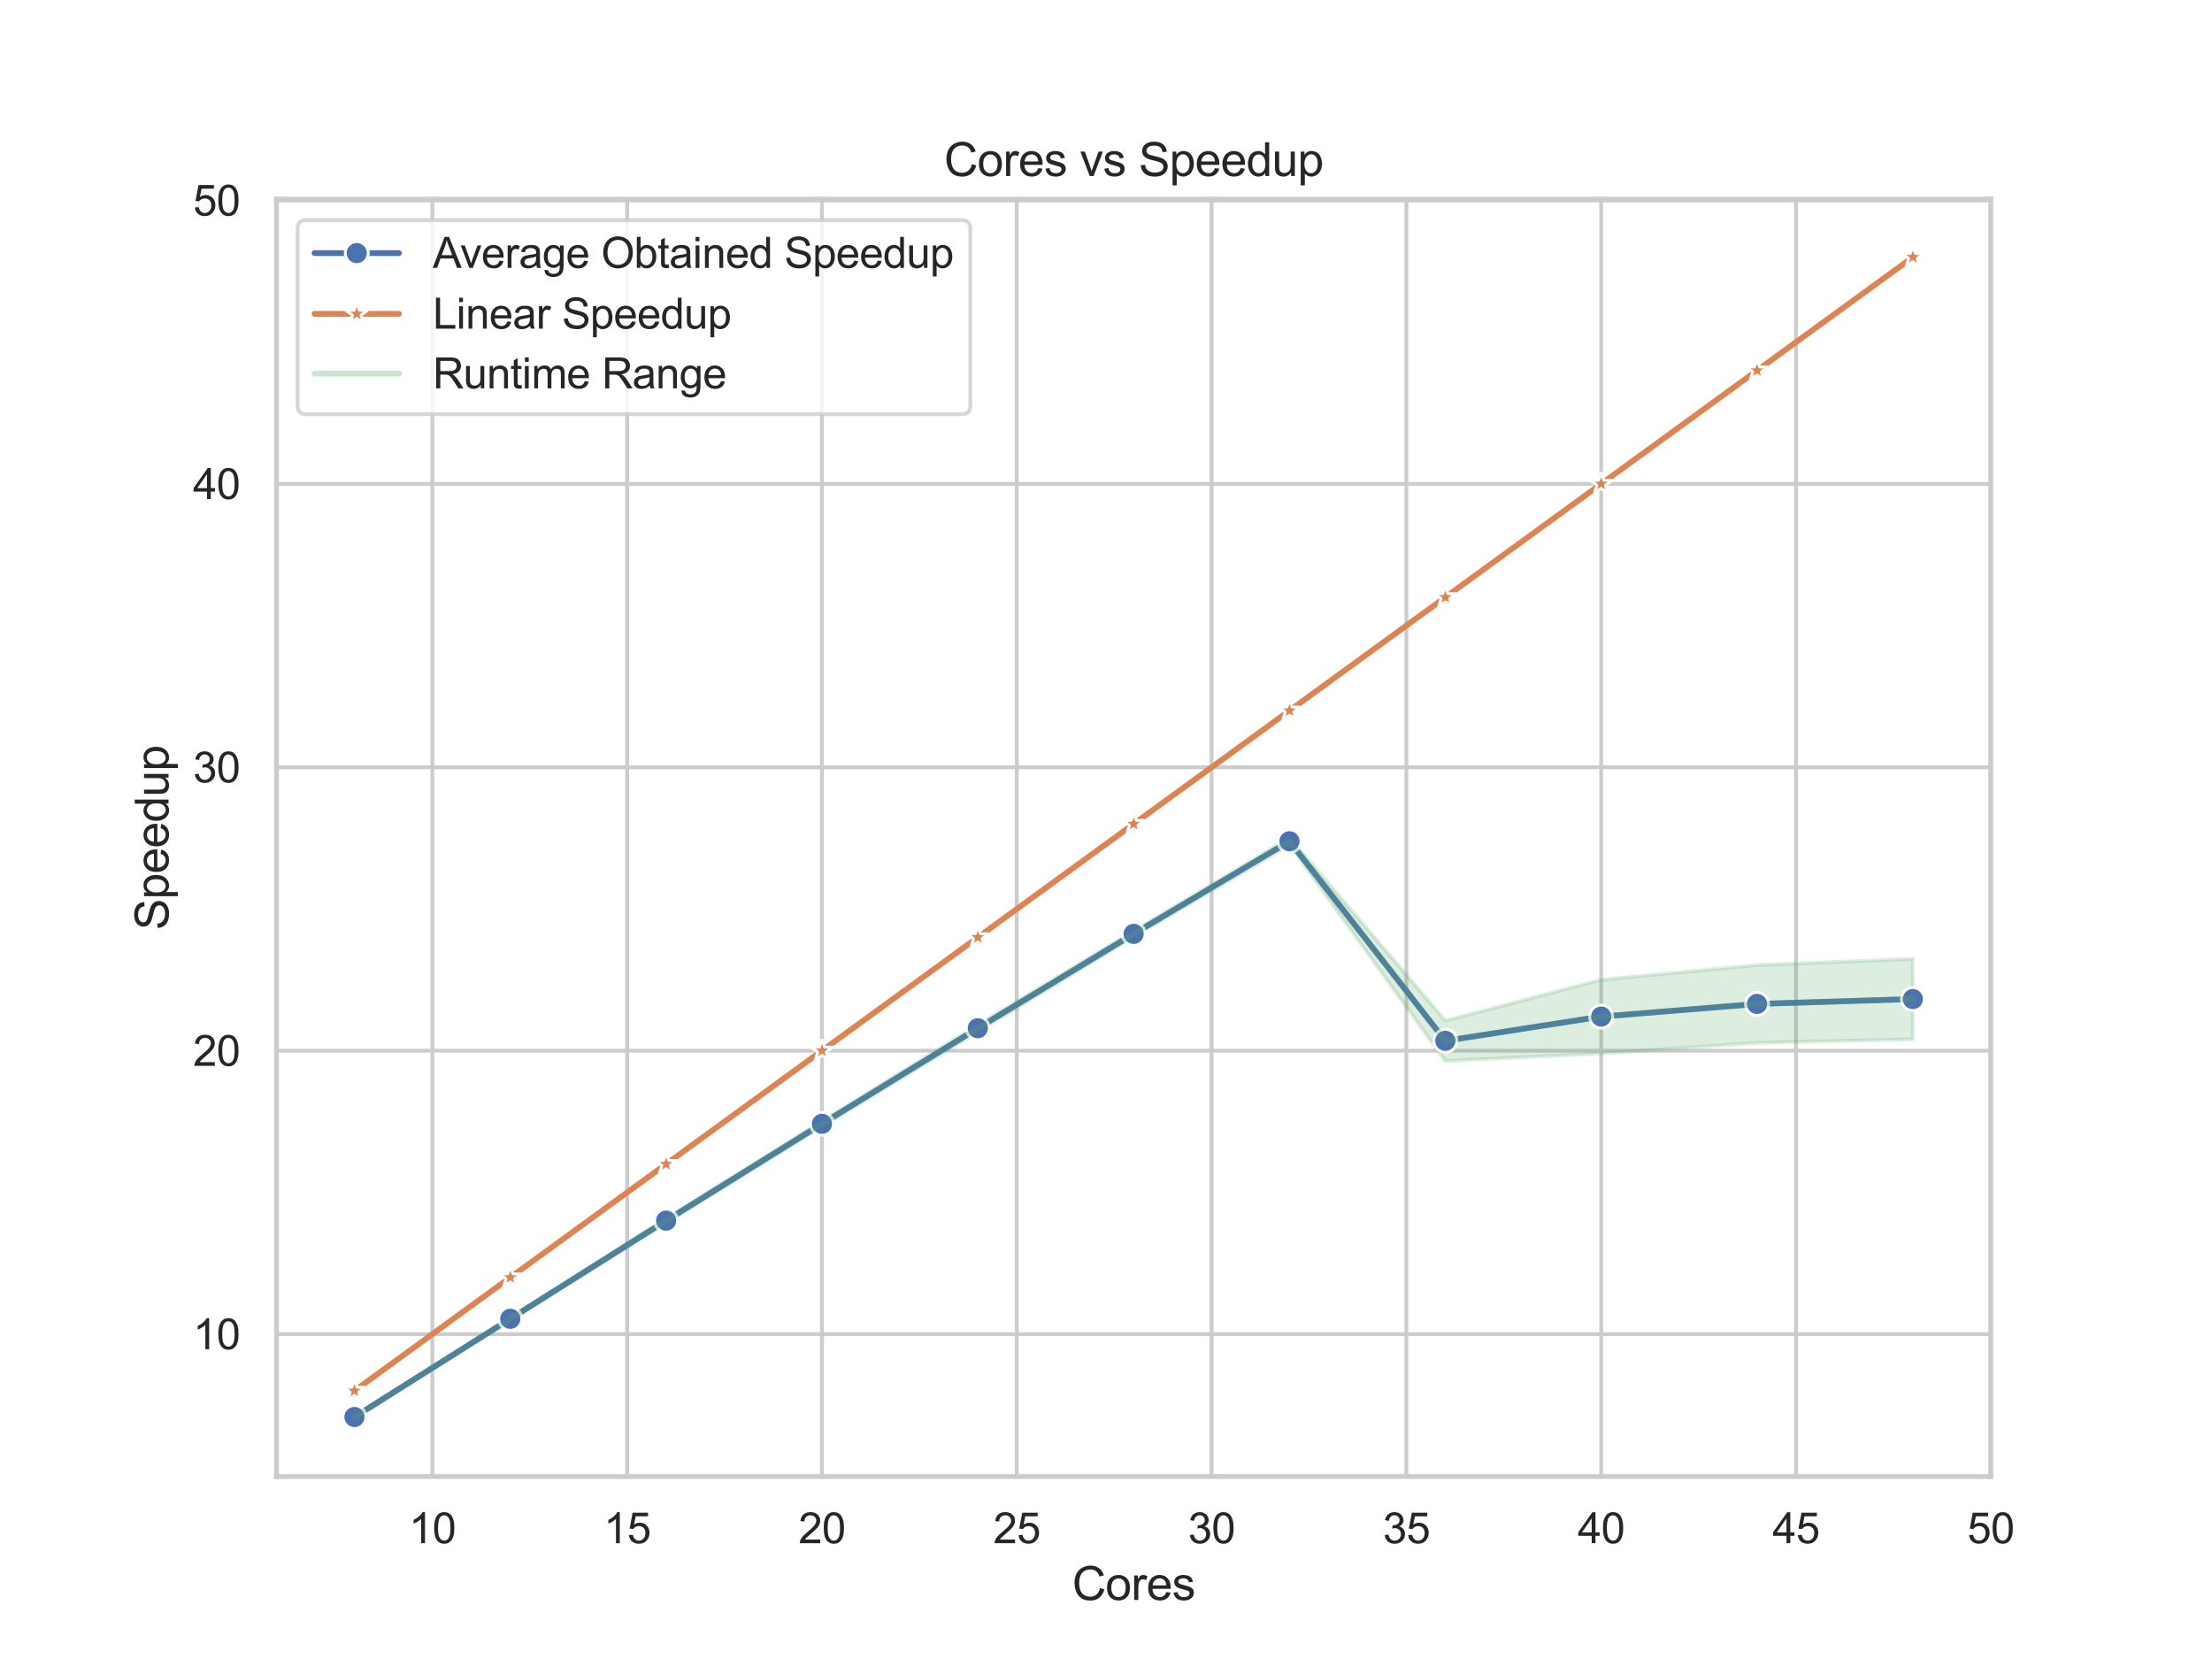 <?xml version="1.0" encoding="utf-8" standalone="no"?>
<!DOCTYPE svg PUBLIC "-//W3C//DTD SVG 1.1//EN"
  "http://www.w3.org/Graphics/SVG/1.1/DTD/svg11.dtd">
<svg xmlns:xlink="http://www.w3.org/1999/xlink" width="576pt" height="432pt" viewBox="0 0 576 432" xmlns="http://www.w3.org/2000/svg" version="1.1">
 <defs>
  <style type="text/css">*{stroke-linejoin: round; stroke-linecap: butt}</style>
 </defs>
 <g id="figure_1">
  <g id="patch_1">
   <path d="M 0 432 
L 576 432 
L 576 0 
L 0 0 
z
" style="fill: #ffffff"/>
  </g>
  <g id="axes_1">
   <g id="patch_2">
    <path d="M 72 384.48 
L 518.4 384.48 
L 518.4 51.84 
L 72 51.84 
z
" style="fill: #ffffff"/>
   </g>
   <g id="matplotlib.axis_1">
    <g id="xtick_1">
     <g id="line2d_1">
      <path d="M 112.582 384.48 
L 112.582 51.84 
" clip-path="url(#p08d0205266)" style="fill: none; stroke: #cccccc; stroke-linecap: round"/>
     </g>
     <g id="text_1">
      <!-- 10 -->
      <g style="fill: #262626" transform="translate(106.465 401.854) scale(0.11 -0.11)">
       <defs>
        <path id="ArialMT-31" d="M 2384 0 
L 1822 0 
L 1822 3584 
Q 1619 3391 1289 3197 
Q 959 3003 697 2906 
L 697 3450 
Q 1169 3672 1522 3987 
Q 1875 4303 2022 4600 
L 2384 4600 
L 2384 0 
z
" transform="scale(0.016)"/>
        <path id="ArialMT-30" d="M 266 2259 
Q 266 3072 433 3567 
Q 600 4063 929 4331 
Q 1259 4600 1759 4600 
Q 2128 4600 2406 4451 
Q 2684 4303 2865 4023 
Q 3047 3744 3150 3342 
Q 3253 2941 3253 2259 
Q 3253 1453 3087 958 
Q 2922 463 2592 192 
Q 2263 -78 1759 -78 
Q 1097 -78 719 397 
Q 266 969 266 2259 
z
M 844 2259 
Q 844 1131 1108 757 
Q 1372 384 1759 384 
Q 2147 384 2411 759 
Q 2675 1134 2675 2259 
Q 2675 3391 2411 3762 
Q 2147 4134 1753 4134 
Q 1366 4134 1134 3806 
Q 844 3388 844 2259 
z
" transform="scale(0.016)"/>
       </defs>
       <use xlink:href="#ArialMT-31"/>
       <use xlink:href="#ArialMT-30" x="55.615"/>
      </g>
     </g>
    </g>
    <g id="xtick_2">
     <g id="line2d_2">
      <path d="M 163.309 384.48 
L 163.309 51.84 
" clip-path="url(#p08d0205266)" style="fill: none; stroke: #cccccc; stroke-linecap: round"/>
     </g>
     <g id="text_2">
      <!-- 15 -->
      <g style="fill: #262626" transform="translate(157.192 401.854) scale(0.11 -0.11)">
       <defs>
        <path id="ArialMT-35" d="M 266 1200 
L 856 1250 
Q 922 819 1161 601 
Q 1400 384 1738 384 
Q 2144 384 2425 690 
Q 2706 997 2706 1503 
Q 2706 1984 2436 2262 
Q 2166 2541 1728 2541 
Q 1456 2541 1237 2417 
Q 1019 2294 894 2097 
L 366 2166 
L 809 4519 
L 3088 4519 
L 3088 3981 
L 1259 3981 
L 1013 2750 
Q 1425 3038 1878 3038 
Q 2478 3038 2890 2622 
Q 3303 2206 3303 1553 
Q 3303 931 2941 478 
Q 2500 -78 1738 -78 
Q 1113 -78 717 272 
Q 322 622 266 1200 
z
" transform="scale(0.016)"/>
       </defs>
       <use xlink:href="#ArialMT-31"/>
       <use xlink:href="#ArialMT-35" x="55.615"/>
      </g>
     </g>
    </g>
    <g id="xtick_3">
     <g id="line2d_3">
      <path d="M 214.036 384.48 
L 214.036 51.84 
" clip-path="url(#p08d0205266)" style="fill: none; stroke: #cccccc; stroke-linecap: round"/>
     </g>
     <g id="text_3">
      <!-- 20 -->
      <g style="fill: #262626" transform="translate(207.919 401.854) scale(0.11 -0.11)">
       <defs>
        <path id="ArialMT-32" d="M 3222 541 
L 3222 0 
L 194 0 
Q 188 203 259 391 
Q 375 700 629 1000 
Q 884 1300 1366 1694 
Q 2113 2306 2375 2664 
Q 2638 3022 2638 3341 
Q 2638 3675 2398 3904 
Q 2159 4134 1775 4134 
Q 1369 4134 1125 3890 
Q 881 3647 878 3216 
L 300 3275 
Q 359 3922 746 4261 
Q 1134 4600 1788 4600 
Q 2447 4600 2831 4234 
Q 3216 3869 3216 3328 
Q 3216 3053 3103 2787 
Q 2991 2522 2730 2228 
Q 2469 1934 1863 1422 
Q 1356 997 1212 845 
Q 1069 694 975 541 
L 3222 541 
z
" transform="scale(0.016)"/>
       </defs>
       <use xlink:href="#ArialMT-32"/>
       <use xlink:href="#ArialMT-30" x="55.615"/>
      </g>
     </g>
    </g>
    <g id="xtick_4">
     <g id="line2d_4">
      <path d="M 264.764 384.48 
L 264.764 51.84 
" clip-path="url(#p08d0205266)" style="fill: none; stroke: #cccccc; stroke-linecap: round"/>
     </g>
     <g id="text_4">
      <!-- 25 -->
      <g style="fill: #262626" transform="translate(258.647 401.854) scale(0.11 -0.11)">
       <use xlink:href="#ArialMT-32"/>
       <use xlink:href="#ArialMT-35" x="55.615"/>
      </g>
     </g>
    </g>
    <g id="xtick_5">
     <g id="line2d_5">
      <path d="M 315.491 384.48 
L 315.491 51.84 
" clip-path="url(#p08d0205266)" style="fill: none; stroke: #cccccc; stroke-linecap: round"/>
     </g>
     <g id="text_5">
      <!-- 30 -->
      <g style="fill: #262626" transform="translate(309.374 401.854) scale(0.11 -0.11)">
       <defs>
        <path id="ArialMT-33" d="M 269 1209 
L 831 1284 
Q 928 806 1161 595 
Q 1394 384 1728 384 
Q 2125 384 2398 659 
Q 2672 934 2672 1341 
Q 2672 1728 2419 1979 
Q 2166 2231 1775 2231 
Q 1616 2231 1378 2169 
L 1441 2663 
Q 1497 2656 1531 2656 
Q 1891 2656 2178 2843 
Q 2466 3031 2466 3422 
Q 2466 3731 2256 3934 
Q 2047 4138 1716 4138 
Q 1388 4138 1169 3931 
Q 950 3725 888 3313 
L 325 3413 
Q 428 3978 793 4289 
Q 1159 4600 1703 4600 
Q 2078 4600 2393 4439 
Q 2709 4278 2876 4000 
Q 3044 3722 3044 3409 
Q 3044 3113 2884 2869 
Q 2725 2625 2413 2481 
Q 2819 2388 3044 2092 
Q 3269 1797 3269 1353 
Q 3269 753 2831 336 
Q 2394 -81 1725 -81 
Q 1122 -81 723 278 
Q 325 638 269 1209 
z
" transform="scale(0.016)"/>
       </defs>
       <use xlink:href="#ArialMT-33"/>
       <use xlink:href="#ArialMT-30" x="55.615"/>
      </g>
     </g>
    </g>
    <g id="xtick_6">
     <g id="line2d_6">
      <path d="M 366.218 384.48 
L 366.218 51.84 
" clip-path="url(#p08d0205266)" style="fill: none; stroke: #cccccc; stroke-linecap: round"/>
     </g>
     <g id="text_6">
      <!-- 35 -->
      <g style="fill: #262626" transform="translate(360.101 401.854) scale(0.11 -0.11)">
       <use xlink:href="#ArialMT-33"/>
       <use xlink:href="#ArialMT-35" x="55.615"/>
      </g>
     </g>
    </g>
    <g id="xtick_7">
     <g id="line2d_7">
      <path d="M 416.945 384.48 
L 416.945 51.84 
" clip-path="url(#p08d0205266)" style="fill: none; stroke: #cccccc; stroke-linecap: round"/>
     </g>
     <g id="text_7">
      <!-- 40 -->
      <g style="fill: #262626" transform="translate(410.828 401.854) scale(0.11 -0.11)">
       <defs>
        <path id="ArialMT-34" d="M 2069 0 
L 2069 1097 
L 81 1097 
L 81 1613 
L 2172 4581 
L 2631 4581 
L 2631 1613 
L 3250 1613 
L 3250 1097 
L 2631 1097 
L 2631 0 
L 2069 0 
z
M 2069 1613 
L 2069 3678 
L 634 1613 
L 2069 1613 
z
" transform="scale(0.016)"/>
       </defs>
       <use xlink:href="#ArialMT-34"/>
       <use xlink:href="#ArialMT-30" x="55.615"/>
      </g>
     </g>
    </g>
    <g id="xtick_8">
     <g id="line2d_8">
      <path d="M 467.673 384.48 
L 467.673 51.84 
" clip-path="url(#p08d0205266)" style="fill: none; stroke: #cccccc; stroke-linecap: round"/>
     </g>
     <g id="text_8">
      <!-- 45 -->
      <g style="fill: #262626" transform="translate(461.556 401.854) scale(0.11 -0.11)">
       <use xlink:href="#ArialMT-34"/>
       <use xlink:href="#ArialMT-35" x="55.615"/>
      </g>
     </g>
    </g>
    <g id="xtick_9">
     <g id="line2d_9">
      <path d="M 518.4 384.48 
L 518.4 51.84 
" clip-path="url(#p08d0205266)" style="fill: none; stroke: #cccccc; stroke-linecap: round"/>
     </g>
     <g id="text_9">
      <!-- 50 -->
      <g style="fill: #262626" transform="translate(512.283 401.854) scale(0.11 -0.11)">
       <use xlink:href="#ArialMT-35"/>
       <use xlink:href="#ArialMT-30" x="55.615"/>
      </g>
     </g>
    </g>
    <g id="text_10">
     <!-- Cores -->
     <g style="fill: #262626" transform="translate(279.196 416.629) scale(0.12 -0.12)">
      <defs>
       <path id="ArialMT-43" d="M 3763 1606 
L 4369 1453 
Q 4178 706 3683 314 
Q 3188 -78 2472 -78 
Q 1731 -78 1267 223 
Q 803 525 561 1097 
Q 319 1669 319 2325 
Q 319 3041 592 3573 
Q 866 4106 1370 4382 
Q 1875 4659 2481 4659 
Q 3169 4659 3637 4309 
Q 4106 3959 4291 3325 
L 3694 3184 
Q 3534 3684 3231 3912 
Q 2928 4141 2469 4141 
Q 1941 4141 1586 3887 
Q 1231 3634 1087 3207 
Q 944 2781 944 2328 
Q 944 1744 1114 1308 
Q 1284 872 1643 656 
Q 2003 441 2422 441 
Q 2931 441 3284 734 
Q 3638 1028 3763 1606 
z
" transform="scale(0.016)"/>
       <path id="ArialMT-6f" d="M 213 1659 
Q 213 2581 725 3025 
Q 1153 3394 1769 3394 
Q 2453 3394 2887 2945 
Q 3322 2497 3322 1706 
Q 3322 1066 3130 698 
Q 2938 331 2570 128 
Q 2203 -75 1769 -75 
Q 1072 -75 642 372 
Q 213 819 213 1659 
z
M 791 1659 
Q 791 1022 1069 705 
Q 1347 388 1769 388 
Q 2188 388 2466 706 
Q 2744 1025 2744 1678 
Q 2744 2294 2464 2611 
Q 2184 2928 1769 2928 
Q 1347 2928 1069 2612 
Q 791 2297 791 1659 
z
" transform="scale(0.016)"/>
       <path id="ArialMT-72" d="M 416 0 
L 416 3319 
L 922 3319 
L 922 2816 
Q 1116 3169 1280 3281 
Q 1444 3394 1641 3394 
Q 1925 3394 2219 3213 
L 2025 2691 
Q 1819 2813 1613 2813 
Q 1428 2813 1281 2702 
Q 1134 2591 1072 2394 
Q 978 2094 978 1738 
L 978 0 
L 416 0 
z
" transform="scale(0.016)"/>
       <path id="ArialMT-65" d="M 2694 1069 
L 3275 997 
Q 3138 488 2766 206 
Q 2394 -75 1816 -75 
Q 1088 -75 661 373 
Q 234 822 234 1631 
Q 234 2469 665 2931 
Q 1097 3394 1784 3394 
Q 2450 3394 2872 2941 
Q 3294 2488 3294 1666 
Q 3294 1616 3291 1516 
L 816 1516 
Q 847 969 1125 678 
Q 1403 388 1819 388 
Q 2128 388 2347 550 
Q 2566 713 2694 1069 
z
M 847 1978 
L 2700 1978 
Q 2663 2397 2488 2606 
Q 2219 2931 1791 2931 
Q 1403 2931 1139 2672 
Q 875 2413 847 1978 
z
" transform="scale(0.016)"/>
       <path id="ArialMT-73" d="M 197 991 
L 753 1078 
Q 800 744 1014 566 
Q 1228 388 1613 388 
Q 2000 388 2187 545 
Q 2375 703 2375 916 
Q 2375 1106 2209 1216 
Q 2094 1291 1634 1406 
Q 1016 1563 777 1677 
Q 538 1791 414 1992 
Q 291 2194 291 2438 
Q 291 2659 392 2848 
Q 494 3038 669 3163 
Q 800 3259 1026 3326 
Q 1253 3394 1513 3394 
Q 1903 3394 2198 3281 
Q 2494 3169 2634 2976 
Q 2775 2784 2828 2463 
L 2278 2388 
Q 2241 2644 2061 2787 
Q 1881 2931 1553 2931 
Q 1166 2931 1000 2803 
Q 834 2675 834 2503 
Q 834 2394 903 2306 
Q 972 2216 1119 2156 
Q 1203 2125 1616 2013 
Q 2213 1853 2448 1751 
Q 2684 1650 2818 1456 
Q 2953 1263 2953 975 
Q 2953 694 2789 445 
Q 2625 197 2315 61 
Q 2006 -75 1616 -75 
Q 969 -75 630 194 
Q 291 463 197 991 
z
" transform="scale(0.016)"/>
      </defs>
      <use xlink:href="#ArialMT-43"/>
      <use xlink:href="#ArialMT-6f" x="72.217"/>
      <use xlink:href="#ArialMT-72" x="127.832"/>
      <use xlink:href="#ArialMT-65" x="161.133"/>
      <use xlink:href="#ArialMT-73" x="216.748"/>
     </g>
    </g>
   </g>
   <g id="matplotlib.axis_2">
    <g id="ytick_1">
     <g id="line2d_10">
      <path d="M 72 347.405 
L 518.4 347.405 
" clip-path="url(#p08d0205266)" style="fill: none; stroke: #cccccc; stroke-linecap: round"/>
     </g>
     <g id="text_11">
      <!-- 10 -->
      <g style="fill: #262626" transform="translate(50.266 351.341) scale(0.11 -0.11)">
       <use xlink:href="#ArialMT-31"/>
       <use xlink:href="#ArialMT-30" x="55.615"/>
      </g>
     </g>
    </g>
    <g id="ytick_2">
     <g id="line2d_11">
      <path d="M 72 273.603 
L 518.4 273.603 
" clip-path="url(#p08d0205266)" style="fill: none; stroke: #cccccc; stroke-linecap: round"/>
     </g>
     <g id="text_12">
      <!-- 20 -->
      <g style="fill: #262626" transform="translate(50.266 277.54) scale(0.11 -0.11)">
       <use xlink:href="#ArialMT-32"/>
       <use xlink:href="#ArialMT-30" x="55.615"/>
      </g>
     </g>
    </g>
    <g id="ytick_3">
     <g id="line2d_12">
      <path d="M 72 199.802 
L 518.4 199.802 
" clip-path="url(#p08d0205266)" style="fill: none; stroke: #cccccc; stroke-linecap: round"/>
     </g>
     <g id="text_13">
      <!-- 30 -->
      <g style="fill: #262626" transform="translate(50.266 203.739) scale(0.11 -0.11)">
       <use xlink:href="#ArialMT-33"/>
       <use xlink:href="#ArialMT-30" x="55.615"/>
      </g>
     </g>
    </g>
    <g id="ytick_4">
     <g id="line2d_13">
      <path d="M 72 126.001 
L 518.4 126.001 
" clip-path="url(#p08d0205266)" style="fill: none; stroke: #cccccc; stroke-linecap: round"/>
     </g>
     <g id="text_14">
      <!-- 40 -->
      <g style="fill: #262626" transform="translate(50.266 129.938) scale(0.11 -0.11)">
       <use xlink:href="#ArialMT-34"/>
       <use xlink:href="#ArialMT-30" x="55.615"/>
      </g>
     </g>
    </g>
    <g id="ytick_5">
     <g id="line2d_14">
      <path d="M 72 52.2 
L 518.4 52.2 
" clip-path="url(#p08d0205266)" style="fill: none; stroke: #cccccc; stroke-linecap: round"/>
     </g>
     <g id="text_15">
      <!-- 50 -->
      <g style="fill: #262626" transform="translate(50.266 56.137) scale(0.11 -0.11)">
       <use xlink:href="#ArialMT-35"/>
       <use xlink:href="#ArialMT-30" x="55.615"/>
      </g>
     </g>
    </g>
    <g id="text_16">
     <!-- Speedup -->
     <g style="fill: #262626" transform="translate(43.881 242.182) rotate(-90) scale(0.12 -0.12)">
      <defs>
       <path id="ArialMT-53" d="M 288 1472 
L 859 1522 
Q 900 1178 1048 958 
Q 1197 738 1509 602 
Q 1822 466 2213 466 
Q 2559 466 2825 569 
Q 3091 672 3220 851 
Q 3350 1031 3350 1244 
Q 3350 1459 3225 1620 
Q 3100 1781 2813 1891 
Q 2628 1963 1997 2114 
Q 1366 2266 1113 2400 
Q 784 2572 623 2826 
Q 463 3081 463 3397 
Q 463 3744 659 4045 
Q 856 4347 1234 4503 
Q 1613 4659 2075 4659 
Q 2584 4659 2973 4495 
Q 3363 4331 3572 4012 
Q 3781 3694 3797 3291 
L 3216 3247 
Q 3169 3681 2898 3903 
Q 2628 4125 2100 4125 
Q 1550 4125 1298 3923 
Q 1047 3722 1047 3438 
Q 1047 3191 1225 3031 
Q 1400 2872 2139 2705 
Q 2878 2538 3153 2413 
Q 3553 2228 3743 1945 
Q 3934 1663 3934 1294 
Q 3934 928 3725 604 
Q 3516 281 3123 101 
Q 2731 -78 2241 -78 
Q 1619 -78 1198 103 
Q 778 284 539 648 
Q 300 1013 288 1472 
z
" transform="scale(0.016)"/>
       <path id="ArialMT-70" d="M 422 -1272 
L 422 3319 
L 934 3319 
L 934 2888 
Q 1116 3141 1344 3267 
Q 1572 3394 1897 3394 
Q 2322 3394 2647 3175 
Q 2972 2956 3137 2557 
Q 3303 2159 3303 1684 
Q 3303 1175 3120 767 
Q 2938 359 2589 142 
Q 2241 -75 1856 -75 
Q 1575 -75 1351 44 
Q 1128 163 984 344 
L 984 -1272 
L 422 -1272 
z
M 931 1641 
Q 931 1000 1190 694 
Q 1450 388 1819 388 
Q 2194 388 2461 705 
Q 2728 1022 2728 1688 
Q 2728 2322 2467 2637 
Q 2206 2953 1844 2953 
Q 1484 2953 1207 2617 
Q 931 2281 931 1641 
z
" transform="scale(0.016)"/>
       <path id="ArialMT-64" d="M 2575 0 
L 2575 419 
Q 2259 -75 1647 -75 
Q 1250 -75 917 144 
Q 584 363 401 755 
Q 219 1147 219 1656 
Q 219 2153 384 2558 
Q 550 2963 881 3178 
Q 1213 3394 1622 3394 
Q 1922 3394 2156 3267 
Q 2391 3141 2538 2938 
L 2538 4581 
L 3097 4581 
L 3097 0 
L 2575 0 
z
M 797 1656 
Q 797 1019 1065 703 
Q 1334 388 1700 388 
Q 2069 388 2326 689 
Q 2584 991 2584 1609 
Q 2584 2291 2321 2609 
Q 2059 2928 1675 2928 
Q 1300 2928 1048 2622 
Q 797 2316 797 1656 
z
" transform="scale(0.016)"/>
       <path id="ArialMT-75" d="M 2597 0 
L 2597 488 
Q 2209 -75 1544 -75 
Q 1250 -75 995 37 
Q 741 150 617 320 
Q 494 491 444 738 
Q 409 903 409 1263 
L 409 3319 
L 972 3319 
L 972 1478 
Q 972 1038 1006 884 
Q 1059 663 1231 536 
Q 1403 409 1656 409 
Q 1909 409 2131 539 
Q 2353 669 2445 892 
Q 2538 1116 2538 1541 
L 2538 3319 
L 3100 3319 
L 3100 0 
L 2597 0 
z
" transform="scale(0.016)"/>
      </defs>
      <use xlink:href="#ArialMT-53"/>
      <use xlink:href="#ArialMT-70" x="66.699"/>
      <use xlink:href="#ArialMT-65" x="122.314"/>
      <use xlink:href="#ArialMT-65" x="177.93"/>
      <use xlink:href="#ArialMT-64" x="233.545"/>
      <use xlink:href="#ArialMT-75" x="289.16"/>
      <use xlink:href="#ArialMT-70" x="344.775"/>
     </g>
    </g>
   </g>
   <g id="PolyCollection_1"/>
   <g id="PolyCollection_2">
    <defs>
     <path id="m755faf73b1" d="M 92.291 -69.835 
L 92.291 -69.835 
L 132.873 -99.356 
L 173.455 -128.876 
L 214.036 -158.397 
L 254.618 -187.917 
L 295.2 -217.438 
L 335.782 -246.958 
L 376.364 -276.479 
L 416.945 -305.999 
L 457.527 -335.52 
L 498.109 -365.04 
L 498.109 -365.04 
L 498.109 -365.04 
L 457.527 -335.52 
L 416.945 -305.999 
L 376.364 -276.479 
L 335.782 -246.958 
L 295.2 -217.438 
L 254.618 -187.917 
L 214.036 -158.397 
L 173.455 -128.876 
L 132.873 -99.356 
L 92.291 -69.835 
z
" style="stroke: #dd8452; stroke-opacity: 0.2"/>
    </defs>
    <g clip-path="url(#p08d0205266)">
     <use xlink:href="#m755faf73b1" x="0" y="432" style="fill: #dd8452; fill-opacity: 0.2; stroke: #dd8452; stroke-opacity: 0.2"/>
    </g>
   </g>
   <g id="PolyCollection_3">
    <defs>
     <path id="m743af1b0b5" d="M 92.291 -63.389 
L 92.291 -62.64 
L 132.873 -88.196 
L 173.455 -113.615 
L 214.036 -138.622 
L 254.618 -163.363 
L 295.2 -188.09 
L 335.782 -211.969 
L 376.364 -155.714 
L 416.945 -157.675 
L 457.527 -160.455 
L 498.109 -161.377 
L 498.109 -182.315 
L 498.109 -182.315 
L 457.527 -180.701 
L 416.945 -176.888 
L 376.364 -166.229 
L 335.782 -213.91 
L 295.2 -189.559 
L 254.618 -165.153 
L 214.036 -140.096 
L 173.455 -114.696 
L 132.873 -88.973 
L 92.291 -63.389 
z
" style="stroke: #55a868; stroke-opacity: 0.2"/>
    </defs>
    <g clip-path="url(#p08d0205266)">
     <use xlink:href="#m743af1b0b5" x="0" y="432" style="fill: #55a868; fill-opacity: 0.2; stroke: #55a868; stroke-opacity: 0.2"/>
    </g>
   </g>
   <g id="line2d_15">
    <path d="M 92.291 368.985 
L 132.873 343.416 
L 173.455 317.845 
L 214.036 292.641 
L 254.618 267.742 
L 295.2 243.176 
L 335.782 219.06 
L 376.364 271.028 
L 416.945 264.718 
L 457.527 261.422 
L 498.109 260.154 
" clip-path="url(#p08d0205266)" style="fill: none; stroke: #4c72b0; stroke-width: 1.5; stroke-linecap: round"/>
    <defs>
     <path id="ma761322d33" d="M 0 3 
C 0.796 3 1.559 2.684 2.121 2.121 
C 2.684 1.559 3 0.796 3 0 
C 3 -0.796 2.684 -1.559 2.121 -2.121 
C 1.559 -2.684 0.796 -3 0 -3 
C -0.796 -3 -1.559 -2.684 -2.121 -2.121 
C -2.684 -1.559 -3 -0.796 -3 0 
C -3 0.796 -2.684 1.559 -2.121 2.121 
C -1.559 2.684 -0.796 3 0 3 
z
" style="stroke: #ffffff; stroke-width: 0.75"/>
    </defs>
    <g clip-path="url(#p08d0205266)">
     <use xlink:href="#ma761322d33" x="92.291" y="368.985" style="fill: #4c72b0; stroke: #ffffff; stroke-width: 0.75"/>
     <use xlink:href="#ma761322d33" x="132.873" y="343.416" style="fill: #4c72b0; stroke: #ffffff; stroke-width: 0.75"/>
     <use xlink:href="#ma761322d33" x="173.455" y="317.845" style="fill: #4c72b0; stroke: #ffffff; stroke-width: 0.75"/>
     <use xlink:href="#ma761322d33" x="214.036" y="292.641" style="fill: #4c72b0; stroke: #ffffff; stroke-width: 0.75"/>
     <use xlink:href="#ma761322d33" x="254.618" y="267.742" style="fill: #4c72b0; stroke: #ffffff; stroke-width: 0.75"/>
     <use xlink:href="#ma761322d33" x="295.2" y="243.176" style="fill: #4c72b0; stroke: #ffffff; stroke-width: 0.75"/>
     <use xlink:href="#ma761322d33" x="335.782" y="219.06" style="fill: #4c72b0; stroke: #ffffff; stroke-width: 0.75"/>
     <use xlink:href="#ma761322d33" x="376.364" y="271.028" style="fill: #4c72b0; stroke: #ffffff; stroke-width: 0.75"/>
     <use xlink:href="#ma761322d33" x="416.945" y="264.718" style="fill: #4c72b0; stroke: #ffffff; stroke-width: 0.75"/>
     <use xlink:href="#ma761322d33" x="457.527" y="261.422" style="fill: #4c72b0; stroke: #ffffff; stroke-width: 0.75"/>
     <use xlink:href="#ma761322d33" x="498.109" y="260.154" style="fill: #4c72b0; stroke: #ffffff; stroke-width: 0.75"/>
    </g>
   </g>
   <g id="line2d_16">
    <path d="M 92.291 362.165 
L 132.873 332.644 
L 173.455 303.124 
L 214.036 273.603 
L 254.618 244.083 
L 295.2 214.562 
L 335.782 185.042 
L 376.364 155.521 
L 416.945 126.001 
L 457.527 96.48 
L 498.109 66.96 
" clip-path="url(#p08d0205266)" style="fill: none; stroke: #dd8452; stroke-width: 1.5; stroke-linecap: round"/>
    <defs>
     <path id="m708c113e03" d="M 0 -3 
L -0.674 -0.927 
L -2.853 -0.927 
L -1.09 0.354 
L -1.763 2.427 
L -0 1.146 
L 1.763 2.427 
L 1.09 0.354 
L 2.853 -0.927 
L 0.674 -0.927 
z
" style="stroke: #ffffff; stroke-width: 0.75; stroke-linejoin: bevel"/>
    </defs>
    <g clip-path="url(#p08d0205266)">
     <use xlink:href="#m708c113e03" x="92.291" y="362.165" style="fill: #dd8452; stroke: #ffffff; stroke-width: 0.75; stroke-linejoin: bevel"/>
     <use xlink:href="#m708c113e03" x="132.873" y="332.644" style="fill: #dd8452; stroke: #ffffff; stroke-width: 0.75; stroke-linejoin: bevel"/>
     <use xlink:href="#m708c113e03" x="173.455" y="303.124" style="fill: #dd8452; stroke: #ffffff; stroke-width: 0.75; stroke-linejoin: bevel"/>
     <use xlink:href="#m708c113e03" x="214.036" y="273.603" style="fill: #dd8452; stroke: #ffffff; stroke-width: 0.75; stroke-linejoin: bevel"/>
     <use xlink:href="#m708c113e03" x="254.618" y="244.083" style="fill: #dd8452; stroke: #ffffff; stroke-width: 0.75; stroke-linejoin: bevel"/>
     <use xlink:href="#m708c113e03" x="295.2" y="214.562" style="fill: #dd8452; stroke: #ffffff; stroke-width: 0.75; stroke-linejoin: bevel"/>
     <use xlink:href="#m708c113e03" x="335.782" y="185.042" style="fill: #dd8452; stroke: #ffffff; stroke-width: 0.75; stroke-linejoin: bevel"/>
     <use xlink:href="#m708c113e03" x="376.364" y="155.521" style="fill: #dd8452; stroke: #ffffff; stroke-width: 0.75; stroke-linejoin: bevel"/>
     <use xlink:href="#m708c113e03" x="416.945" y="126.001" style="fill: #dd8452; stroke: #ffffff; stroke-width: 0.75; stroke-linejoin: bevel"/>
     <use xlink:href="#m708c113e03" x="457.527" y="96.48" style="fill: #dd8452; stroke: #ffffff; stroke-width: 0.75; stroke-linejoin: bevel"/>
     <use xlink:href="#m708c113e03" x="498.109" y="66.96" style="fill: #dd8452; stroke: #ffffff; stroke-width: 0.75; stroke-linejoin: bevel"/>
    </g>
   </g>
   <g id="line2d_17">
    <path d="M 92.291 368.985 
L 132.873 343.416 
L 173.455 317.845 
L 214.036 292.641 
L 254.618 267.742 
L 295.2 243.176 
L 335.782 219.06 
L 376.364 271.028 
L 416.945 264.718 
L 457.527 261.422 
L 498.109 260.154 
" clip-path="url(#p08d0205266)" style="fill: none; stroke: #55a868; stroke-opacity: 0.3; stroke-width: 1.5; stroke-linecap: round"/>
   </g>
   <g id="patch_3">
    <path d="M 72 384.48 
L 72 51.84 
" style="fill: none; stroke: #cccccc; stroke-width: 1.25; stroke-linejoin: miter; stroke-linecap: square"/>
   </g>
   <g id="patch_4">
    <path d="M 518.4 384.48 
L 518.4 51.84 
" style="fill: none; stroke: #cccccc; stroke-width: 1.25; stroke-linejoin: miter; stroke-linecap: square"/>
   </g>
   <g id="patch_5">
    <path d="M 72 384.48 
L 518.4 384.48 
" style="fill: none; stroke: #cccccc; stroke-width: 1.25; stroke-linejoin: miter; stroke-linecap: square"/>
   </g>
   <g id="patch_6">
    <path d="M 72 51.84 
L 518.4 51.84 
" style="fill: none; stroke: #cccccc; stroke-width: 1.25; stroke-linejoin: miter; stroke-linecap: square"/>
   </g>
   <g id="text_17">
    <!-- Cores vs Speedup -->
    <g style="fill: #262626" transform="translate(245.841 45.84) scale(0.12 -0.12)">
     <defs>
      <path id="ArialMT-20" transform="scale(0.016)"/>
      <path id="ArialMT-76" d="M 1344 0 
L 81 3319 
L 675 3319 
L 1388 1331 
Q 1503 1009 1600 663 
Q 1675 925 1809 1294 
L 2547 3319 
L 3125 3319 
L 1869 0 
L 1344 0 
z
" transform="scale(0.016)"/>
     </defs>
     <use xlink:href="#ArialMT-43"/>
     <use xlink:href="#ArialMT-6f" x="72.217"/>
     <use xlink:href="#ArialMT-72" x="127.832"/>
     <use xlink:href="#ArialMT-65" x="161.133"/>
     <use xlink:href="#ArialMT-73" x="216.748"/>
     <use xlink:href="#ArialMT-20" x="266.748"/>
     <use xlink:href="#ArialMT-76" x="294.531"/>
     <use xlink:href="#ArialMT-73" x="344.531"/>
     <use xlink:href="#ArialMT-20" x="394.531"/>
     <use xlink:href="#ArialMT-53" x="422.314"/>
     <use xlink:href="#ArialMT-70" x="489.014"/>
     <use xlink:href="#ArialMT-65" x="544.629"/>
     <use xlink:href="#ArialMT-65" x="600.244"/>
     <use xlink:href="#ArialMT-64" x="655.859"/>
     <use xlink:href="#ArialMT-75" x="711.475"/>
     <use xlink:href="#ArialMT-70" x="767.09"/>
    </g>
   </g>
   <g id="legend_1">
    <g id="patch_7">
     <path d="M 79.7 107.852 
L 250.468 107.852 
Q 252.668 107.852 252.668 105.652 
L 252.668 59.54 
Q 252.668 57.34 250.468 57.34 
L 79.7 57.34 
Q 77.5 57.34 77.5 59.54 
L 77.5 105.652 
Q 77.5 107.852 79.7 107.852 
z
" style="fill: #ffffff; opacity: 0.8; stroke: #cccccc; stroke-linejoin: miter"/>
    </g>
    <g id="line2d_18">
     <path d="M 81.9 65.905 
L 92.9 65.905 
L 103.9 65.905 
" style="fill: none; stroke: #4c72b0; stroke-width: 1.5; stroke-linecap: round"/>
     <g>
      <use xlink:href="#ma761322d33" x="92.9" y="65.905" style="fill: #4c72b0; stroke: #ffffff; stroke-width: 0.75"/>
     </g>
    </g>
    <g id="text_18">
     <!-- Average Obtained Speedup -->
     <g style="fill: #262626" transform="translate(112.7 69.755) scale(0.11 -0.11)">
      <defs>
       <path id="ArialMT-41" d="M -9 0 
L 1750 4581 
L 2403 4581 
L 4278 0 
L 3588 0 
L 3053 1388 
L 1138 1388 
L 634 0 
L -9 0 
z
M 1313 1881 
L 2866 1881 
L 2388 3150 
Q 2169 3728 2063 4100 
Q 1975 3659 1816 3225 
L 1313 1881 
z
" transform="scale(0.016)"/>
       <path id="ArialMT-61" d="M 2588 409 
Q 2275 144 1986 34 
Q 1697 -75 1366 -75 
Q 819 -75 525 192 
Q 231 459 231 875 
Q 231 1119 342 1320 
Q 453 1522 633 1644 
Q 813 1766 1038 1828 
Q 1203 1872 1538 1913 
Q 2219 1994 2541 2106 
Q 2544 2222 2544 2253 
Q 2544 2597 2384 2738 
Q 2169 2928 1744 2928 
Q 1347 2928 1158 2789 
Q 969 2650 878 2297 
L 328 2372 
Q 403 2725 575 2942 
Q 747 3159 1072 3276 
Q 1397 3394 1825 3394 
Q 2250 3394 2515 3294 
Q 2781 3194 2906 3042 
Q 3031 2891 3081 2659 
Q 3109 2516 3109 2141 
L 3109 1391 
Q 3109 606 3145 398 
Q 3181 191 3288 0 
L 2700 0 
Q 2613 175 2588 409 
z
M 2541 1666 
Q 2234 1541 1622 1453 
Q 1275 1403 1131 1340 
Q 988 1278 909 1158 
Q 831 1038 831 891 
Q 831 666 1001 516 
Q 1172 366 1500 366 
Q 1825 366 2078 508 
Q 2331 650 2450 897 
Q 2541 1088 2541 1459 
L 2541 1666 
z
" transform="scale(0.016)"/>
       <path id="ArialMT-67" d="M 319 -275 
L 866 -356 
Q 900 -609 1056 -725 
Q 1266 -881 1628 -881 
Q 2019 -881 2231 -725 
Q 2444 -569 2519 -288 
Q 2563 -116 2559 434 
Q 2191 0 1641 0 
Q 956 0 581 494 
Q 206 988 206 1678 
Q 206 2153 378 2554 
Q 550 2956 876 3175 
Q 1203 3394 1644 3394 
Q 2231 3394 2613 2919 
L 2613 3319 
L 3131 3319 
L 3131 450 
Q 3131 -325 2973 -648 
Q 2816 -972 2473 -1159 
Q 2131 -1347 1631 -1347 
Q 1038 -1347 672 -1080 
Q 306 -813 319 -275 
z
M 784 1719 
Q 784 1066 1043 766 
Q 1303 466 1694 466 
Q 2081 466 2343 764 
Q 2606 1063 2606 1700 
Q 2606 2309 2336 2618 
Q 2066 2928 1684 2928 
Q 1309 2928 1046 2623 
Q 784 2319 784 1719 
z
" transform="scale(0.016)"/>
       <path id="ArialMT-4f" d="M 309 2231 
Q 309 3372 921 4017 
Q 1534 4663 2503 4663 
Q 3138 4663 3647 4359 
Q 4156 4056 4423 3514 
Q 4691 2972 4691 2284 
Q 4691 1588 4409 1038 
Q 4128 488 3612 205 
Q 3097 -78 2500 -78 
Q 1853 -78 1343 234 
Q 834 547 571 1087 
Q 309 1628 309 2231 
z
M 934 2222 
Q 934 1394 1379 917 
Q 1825 441 2497 441 
Q 3181 441 3623 922 
Q 4066 1403 4066 2288 
Q 4066 2847 3877 3264 
Q 3688 3681 3323 3911 
Q 2959 4141 2506 4141 
Q 1863 4141 1398 3698 
Q 934 3256 934 2222 
z
" transform="scale(0.016)"/>
       <path id="ArialMT-62" d="M 941 0 
L 419 0 
L 419 4581 
L 981 4581 
L 981 2947 
Q 1338 3394 1891 3394 
Q 2197 3394 2470 3270 
Q 2744 3147 2920 2923 
Q 3097 2700 3197 2384 
Q 3297 2069 3297 1709 
Q 3297 856 2875 390 
Q 2453 -75 1863 -75 
Q 1275 -75 941 416 
L 941 0 
z
M 934 1684 
Q 934 1088 1097 822 
Q 1363 388 1816 388 
Q 2184 388 2453 708 
Q 2722 1028 2722 1663 
Q 2722 2313 2464 2622 
Q 2206 2931 1841 2931 
Q 1472 2931 1203 2611 
Q 934 2291 934 1684 
z
" transform="scale(0.016)"/>
       <path id="ArialMT-74" d="M 1650 503 
L 1731 6 
Q 1494 -44 1306 -44 
Q 1000 -44 831 53 
Q 663 150 594 308 
Q 525 466 525 972 
L 525 2881 
L 113 2881 
L 113 3319 
L 525 3319 
L 525 4141 
L 1084 4478 
L 1084 3319 
L 1650 3319 
L 1650 2881 
L 1084 2881 
L 1084 941 
Q 1084 700 1114 631 
Q 1144 563 1211 522 
Q 1278 481 1403 481 
Q 1497 481 1650 503 
z
" transform="scale(0.016)"/>
       <path id="ArialMT-69" d="M 425 3934 
L 425 4581 
L 988 4581 
L 988 3934 
L 425 3934 
z
M 425 0 
L 425 3319 
L 988 3319 
L 988 0 
L 425 0 
z
" transform="scale(0.016)"/>
       <path id="ArialMT-6e" d="M 422 0 
L 422 3319 
L 928 3319 
L 928 2847 
Q 1294 3394 1984 3394 
Q 2284 3394 2536 3286 
Q 2788 3178 2913 3003 
Q 3038 2828 3088 2588 
Q 3119 2431 3119 2041 
L 3119 0 
L 2556 0 
L 2556 2019 
Q 2556 2363 2490 2533 
Q 2425 2703 2258 2804 
Q 2091 2906 1866 2906 
Q 1506 2906 1245 2678 
Q 984 2450 984 1813 
L 984 0 
L 422 0 
z
" transform="scale(0.016)"/>
      </defs>
      <use xlink:href="#ArialMT-41"/>
      <use xlink:href="#ArialMT-76" x="64.949"/>
      <use xlink:href="#ArialMT-65" x="114.949"/>
      <use xlink:href="#ArialMT-72" x="170.564"/>
      <use xlink:href="#ArialMT-61" x="203.865"/>
      <use xlink:href="#ArialMT-67" x="259.48"/>
      <use xlink:href="#ArialMT-65" x="315.096"/>
      <use xlink:href="#ArialMT-20" x="370.711"/>
      <use xlink:href="#ArialMT-4f" x="398.494"/>
      <use xlink:href="#ArialMT-62" x="476.277"/>
      <use xlink:href="#ArialMT-74" x="531.893"/>
      <use xlink:href="#ArialMT-61" x="559.676"/>
      <use xlink:href="#ArialMT-69" x="615.291"/>
      <use xlink:href="#ArialMT-6e" x="637.508"/>
      <use xlink:href="#ArialMT-65" x="693.123"/>
      <use xlink:href="#ArialMT-64" x="748.738"/>
      <use xlink:href="#ArialMT-20" x="804.354"/>
      <use xlink:href="#ArialMT-53" x="832.137"/>
      <use xlink:href="#ArialMT-70" x="898.836"/>
      <use xlink:href="#ArialMT-65" x="954.451"/>
      <use xlink:href="#ArialMT-65" x="1010.066"/>
      <use xlink:href="#ArialMT-64" x="1065.682"/>
      <use xlink:href="#ArialMT-75" x="1121.297"/>
      <use xlink:href="#ArialMT-70" x="1176.912"/>
     </g>
    </g>
    <g id="line2d_19">
     <path d="M 81.9 81.727 
L 92.9 81.727 
L 103.9 81.727 
" style="fill: none; stroke: #dd8452; stroke-width: 1.5; stroke-linecap: round"/>
     <g>
      <use xlink:href="#m708c113e03" x="92.9" y="81.727" style="fill: #dd8452; stroke: #ffffff; stroke-width: 0.75; stroke-linejoin: bevel"/>
     </g>
    </g>
    <g id="text_19">
     <!-- Linear Speedup -->
     <g style="fill: #262626" transform="translate(112.7 85.577) scale(0.11 -0.11)">
      <defs>
       <path id="ArialMT-4c" d="M 469 0 
L 469 4581 
L 1075 4581 
L 1075 541 
L 3331 541 
L 3331 0 
L 469 0 
z
" transform="scale(0.016)"/>
      </defs>
      <use xlink:href="#ArialMT-4c"/>
      <use xlink:href="#ArialMT-69" x="55.615"/>
      <use xlink:href="#ArialMT-6e" x="77.832"/>
      <use xlink:href="#ArialMT-65" x="133.447"/>
      <use xlink:href="#ArialMT-61" x="189.062"/>
      <use xlink:href="#ArialMT-72" x="244.678"/>
      <use xlink:href="#ArialMT-20" x="277.979"/>
      <use xlink:href="#ArialMT-53" x="305.762"/>
      <use xlink:href="#ArialMT-70" x="372.461"/>
      <use xlink:href="#ArialMT-65" x="428.076"/>
      <use xlink:href="#ArialMT-65" x="483.691"/>
      <use xlink:href="#ArialMT-64" x="539.307"/>
      <use xlink:href="#ArialMT-75" x="594.922"/>
      <use xlink:href="#ArialMT-70" x="650.537"/>
     </g>
    </g>
    <g id="line2d_20">
     <path d="M 81.9 97.287 
L 92.9 97.287 
L 103.9 97.287 
" style="fill: none; stroke: #55a868; stroke-opacity: 0.3; stroke-width: 1.5; stroke-linecap: round"/>
    </g>
    <g id="text_20">
     <!-- Runtime Range -->
     <g style="fill: #262626" transform="translate(112.7 101.137) scale(0.11 -0.11)">
      <defs>
       <path id="ArialMT-52" d="M 503 0 
L 503 4581 
L 2534 4581 
Q 3147 4581 3465 4457 
Q 3784 4334 3975 4021 
Q 4166 3709 4166 3331 
Q 4166 2844 3850 2509 
Q 3534 2175 2875 2084 
Q 3116 1969 3241 1856 
Q 3506 1613 3744 1247 
L 4541 0 
L 3778 0 
L 3172 953 
Q 2906 1366 2734 1584 
Q 2563 1803 2427 1890 
Q 2291 1978 2150 2013 
Q 2047 2034 1813 2034 
L 1109 2034 
L 1109 0 
L 503 0 
z
M 1109 2559 
L 2413 2559 
Q 2828 2559 3062 2645 
Q 3297 2731 3419 2920 
Q 3541 3109 3541 3331 
Q 3541 3656 3305 3865 
Q 3069 4075 2559 4075 
L 1109 4075 
L 1109 2559 
z
" transform="scale(0.016)"/>
       <path id="ArialMT-6d" d="M 422 0 
L 422 3319 
L 925 3319 
L 925 2853 
Q 1081 3097 1340 3245 
Q 1600 3394 1931 3394 
Q 2300 3394 2536 3241 
Q 2772 3088 2869 2813 
Q 3263 3394 3894 3394 
Q 4388 3394 4653 3120 
Q 4919 2847 4919 2278 
L 4919 0 
L 4359 0 
L 4359 2091 
Q 4359 2428 4304 2576 
Q 4250 2725 4106 2815 
Q 3963 2906 3769 2906 
Q 3419 2906 3187 2673 
Q 2956 2441 2956 1928 
L 2956 0 
L 2394 0 
L 2394 2156 
Q 2394 2531 2256 2718 
Q 2119 2906 1806 2906 
Q 1569 2906 1367 2781 
Q 1166 2656 1075 2415 
Q 984 2175 984 1722 
L 984 0 
L 422 0 
z
" transform="scale(0.016)"/>
      </defs>
      <use xlink:href="#ArialMT-52"/>
      <use xlink:href="#ArialMT-75" x="72.217"/>
      <use xlink:href="#ArialMT-6e" x="127.832"/>
      <use xlink:href="#ArialMT-74" x="183.447"/>
      <use xlink:href="#ArialMT-69" x="211.23"/>
      <use xlink:href="#ArialMT-6d" x="233.447"/>
      <use xlink:href="#ArialMT-65" x="316.748"/>
      <use xlink:href="#ArialMT-20" x="372.363"/>
      <use xlink:href="#ArialMT-52" x="400.146"/>
      <use xlink:href="#ArialMT-61" x="472.363"/>
      <use xlink:href="#ArialMT-6e" x="527.979"/>
      <use xlink:href="#ArialMT-67" x="583.594"/>
      <use xlink:href="#ArialMT-65" x="639.209"/>
     </g>
    </g>
   </g>
  </g>
 </g>
 <defs>
  <clipPath id="p08d0205266">
   <rect x="72" y="51.84" width="446.4" height="332.64"/>
  </clipPath>
 </defs>
</svg>
